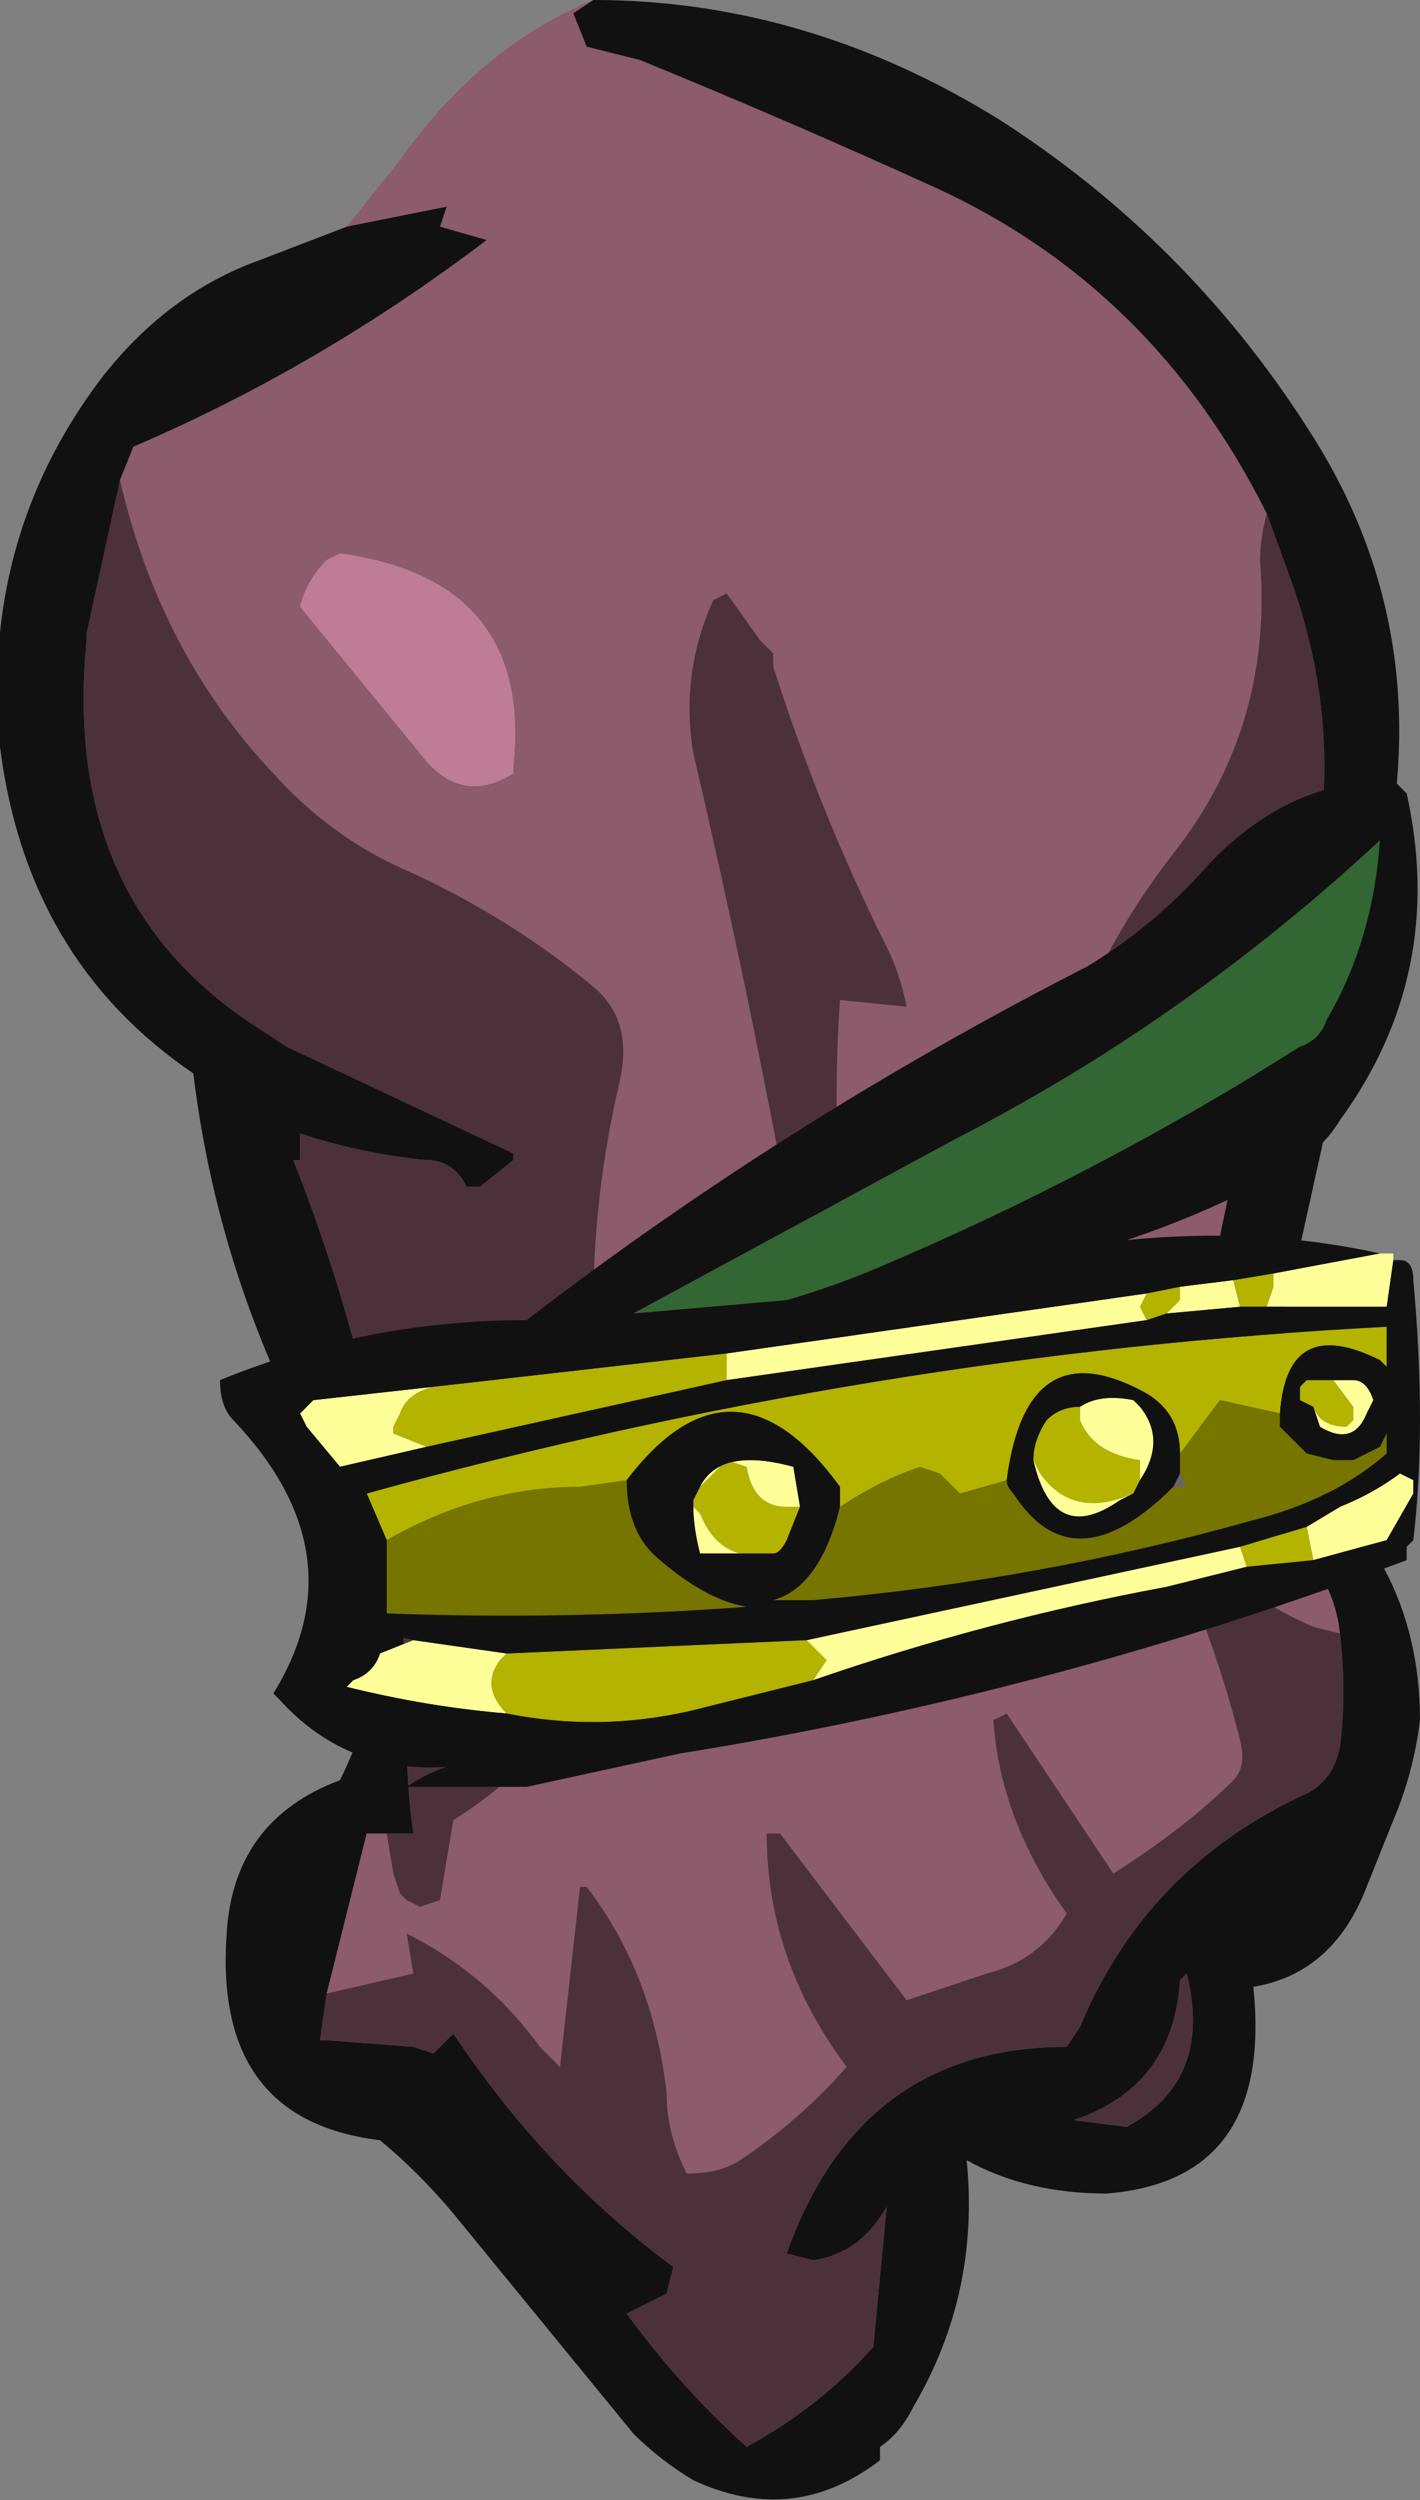 <?xml version="1.0" encoding="UTF-8" standalone="no"?>
<svg xmlns:ffdec="https://www.free-decompiler.com/flash" xmlns:xlink="http://www.w3.org/1999/xlink" ffdec:objectType="shape" height="18.75px" width="10.65px" xmlns="http://www.w3.org/2000/svg">
  <rect width="100%" height="100%" fill="#808080" stroke="none"/>
  <g transform="matrix(1.0, 0.0, 0.0, 1.0, 5.25, 16.75)">
    <path d="M4.25 -12.9 Q4.2 -12.7 4.2 -12.55 4.3 -11.3 3.55 -10.35 2.0 -8.35 2.9 -6.0 L3.05 -6.15 Q2.95 -7.9 4.25 -9.05 3.9 -7.6 3.65 -6.15 L4.4 -5.2 Q4.75 -4.95 4.8 -4.5 L4.6 -4.55 Q4.25 -4.7 3.95 -4.95 L3.65 -4.9 Q3.9 -4.3 4.05 -3.7 4.1 -3.5 4.0 -3.4 3.65 -3.05 3.1 -2.7 L2.3 -3.9 2.2 -3.85 Q2.25 -3.1 2.75 -2.4 2.55 -2.05 2.15 -1.95 L1.55 -1.75 0.6 -3.0 0.5 -3.0 Q0.5 -2.05 1.1 -1.25 0.75 -0.85 0.3 -0.55 0.15 -0.45 -0.1 -0.45 -0.25 -0.75 -0.25 -1.05 -0.35 -1.95 -0.85 -2.6 L-0.9 -2.6 -1.05 -1.25 -1.2 -1.4 Q-1.6 -1.95 -2.2 -2.25 L-2.15 -1.95 -2.8 -1.8 -2.5 -3.0 -2.35 -3.0 -2.3 -2.7 -2.25 -2.55 -2.2 -2.5 -2.1 -2.45 -1.95 -2.5 -1.85 -3.1 Q-1.05 -3.6 -0.7 -4.45 L-0.6 -5.25 Q-1.0 -6.95 -0.6 -8.65 -0.5 -9.1 -0.8 -9.35 -1.4 -9.85 -2.15 -10.2 -2.75 -10.45 -3.2 -10.95 -4.05 -11.85 -4.35 -13.15 L-4.25 -13.4 Q-2.85 -14.0 -1.6 -14.95 L-1.95 -15.05 -1.9 -15.2 -2.65 -15.05 -2.25 -15.55 Q-1.65 -16.4 -0.8 -16.75 L-0.95 -16.65 -0.85 -16.4 -0.45 -16.3 Q0.65 -15.85 1.75 -15.35 3.4 -14.6 4.25 -12.9 M0.55 -11.75 L0.55 -11.85 0.45 -11.95 0.2 -12.3 0.1 -12.25 Q-0.15 -11.7 -0.05 -11.1 0.5 -8.75 0.9 -6.35 L1.25 -6.4 Q0.95 -7.8 1.05 -9.25 L1.55 -9.2 Q1.5 -9.45 1.4 -9.65 0.9 -10.65 0.55 -11.75 M-2.7 -12.6 L-2.8 -12.55 Q-2.95 -12.4 -3.0 -12.2 L-2.1 -11.1 Q-1.8 -10.7 -1.4 -10.95 L-1.4 -11.0 Q-1.25 -12.4 -2.7 -12.6" fill="#8c5b6c" fill-rule="evenodd" stroke="none"/>
    <path d="M4.25 -9.05 Q2.95 -7.9 3.05 -6.15 L2.9 -6.0 Q2.0 -8.35 3.55 -10.35 4.3 -11.3 4.2 -12.55 4.2 -12.7 4.25 -12.9 L4.45 -12.35 Q5.0 -10.75 4.25 -9.2 L4.25 -9.05 M-4.35 -13.15 Q-4.05 -11.85 -3.2 -10.95 -2.75 -10.45 -2.15 -10.2 -1.4 -9.85 -0.8 -9.35 -0.5 -9.1 -0.6 -8.65 -1.0 -6.95 -0.6 -5.25 L-0.7 -4.45 Q-1.05 -3.6 -1.85 -3.1 L-1.95 -2.5 -2.1 -2.45 -2.2 -2.5 -2.25 -2.55 -2.3 -2.7 -2.35 -3.0 -2.15 -3.0 Q-2.2 -3.35 -2.2 -3.75 -2.2 -5.9 -3.05 -8.05 L-3.0 -8.05 -3.0 -8.25 Q-2.55 -8.1 -2.05 -8.05 -1.85 -8.05 -1.75 -7.85 L-1.65 -7.85 -1.4 -8.05 -1.4 -8.1 -3.1 -8.9 -3.25 -9.0 Q-4.8 -9.95 -4.6 -11.95 L-4.6 -12.0 -4.35 -13.15 M-2.8 -1.8 L-2.15 -1.95 -2.2 -2.25 Q-1.6 -1.95 -1.2 -1.4 L-1.05 -1.25 -0.9 -2.6 -0.85 -2.6 Q-0.35 -1.95 -0.25 -1.05 -0.25 -0.75 -0.1 -0.45 0.15 -0.45 0.3 -0.55 0.75 -0.85 1.1 -1.25 0.5 -2.05 0.5 -3.0 L0.6 -3.0 1.55 -1.75 2.15 -1.95 Q2.55 -2.05 2.75 -2.4 2.25 -3.1 2.2 -3.85 L2.3 -3.9 3.1 -2.7 Q3.65 -3.05 4.0 -3.4 4.1 -3.5 4.05 -3.7 3.9 -4.3 3.65 -4.9 L3.95 -4.95 Q4.25 -4.7 4.6 -4.55 L4.8 -4.5 Q4.85 -4.05 4.8 -3.65 4.75 -3.4 4.55 -3.3 3.35 -2.75 2.85 -1.55 L2.75 -1.4 Q1.2 -1.4 0.65 0.15 L0.85 0.2 Q1.2 0.15 1.4 -0.2 L1.3 0.85 Q0.9 1.3 0.35 1.6 -0.15 1.15 -0.55 0.6 L-0.25 0.45 -0.2 0.25 Q-1.15 -0.45 -1.85 -1.5 L-2.0 -1.35 -2.15 -1.4 -2.8 -1.45 -2.85 -1.45 -2.8 -1.8 M0.55 -11.75 Q0.9 -10.65 1.4 -9.65 1.5 -9.45 1.55 -9.2 L1.05 -9.25 Q0.95 -7.8 1.25 -6.4 L0.9 -6.35 Q0.5 -8.75 -0.05 -11.1 -0.15 -11.7 0.1 -12.25 L0.2 -12.3 0.45 -11.95 0.55 -11.85 0.55 -11.75 M3.6 -1.9 L3.65 -1.95 Q3.85 -1.15 3.2 -0.8 L2.8 -0.85 Q3.55 -1.1 3.6 -1.9" fill="#4d313a" fill-rule="evenodd" stroke="none"/>
    <path d="M-2.7 -12.6 Q-1.25 -12.4 -1.4 -11.0 L-1.4 -10.95 Q-1.8 -10.7 -2.1 -11.1 L-3.0 -12.2 Q-2.95 -12.4 -2.8 -12.55 L-2.7 -12.6" fill="#bf7c95" fill-rule="evenodd" stroke="none"/>
    <path d="M4.25 -12.9 Q3.4 -14.6 1.75 -15.35 0.65 -15.85 -0.45 -16.3 L-0.85 -16.4 -0.95 -16.65 -0.8 -16.75 Q0.8 -16.75 2.25 -15.85 3.65 -14.95 4.55 -13.55 5.5 -12.1 5.15 -10.35 L4.4 -6.95 4.35 -5.85 Q5.4 -5.1 5.4 -3.85 5.35 -3.45 5.2 -3.1 L5.0 -2.6 Q4.75 -1.95 4.15 -1.85 4.3 -0.4 3.05 -0.3 2.45 -0.3 2.0 -0.55 2.1 0.45 1.6 1.3 1.5 1.5 1.35 1.6 L1.35 1.7 Q0.7 2.2 -0.05 1.85 -0.3 1.7 -0.5 1.5 L-1.85 -0.15 Q-2.1 -0.45 -2.4 -0.7 -3.65 -0.85 -3.55 -2.25 -3.5 -3.1 -2.7 -3.4 -2.15 -4.5 -2.75 -5.6 -3.6 -7.05 -3.8 -8.7 -5.05 -9.55 -5.25 -11.15 -5.4 -12.7 -4.5 -13.9 -4.0 -14.55 -3.3 -14.8 L-2.65 -15.05 -1.9 -15.2 -1.95 -15.05 -1.6 -14.95 Q-2.85 -14.0 -4.25 -13.4 L-4.35 -13.15 -4.6 -12.0 -4.6 -11.95 Q-4.8 -9.95 -3.25 -9.0 L-3.1 -8.9 -1.4 -8.1 -1.4 -8.05 -1.65 -7.85 -1.75 -7.85 Q-1.85 -8.05 -2.05 -8.05 -2.55 -8.1 -3.0 -8.25 L-3.0 -8.05 -3.05 -8.05 Q-2.2 -5.9 -2.2 -3.75 -2.2 -3.35 -2.15 -3.0 L-2.35 -3.0 -2.5 -3.0 -2.8 -1.8 -2.85 -1.45 -2.8 -1.45 -2.15 -1.4 -2.0 -1.35 -1.85 -1.5 Q-1.15 -0.45 -0.2 0.25 L-0.25 0.45 -0.55 0.6 Q-0.15 1.15 0.35 1.6 0.9 1.3 1.3 0.85 L1.4 -0.2 Q1.2 0.15 0.85 0.2 L0.65 0.15 Q1.2 -1.4 2.75 -1.4 L2.85 -1.55 Q3.35 -2.75 4.55 -3.3 4.75 -3.4 4.8 -3.65 4.85 -4.05 4.8 -4.5 4.75 -4.95 4.4 -5.2 L3.65 -6.15 Q3.9 -7.6 4.25 -9.05 L4.25 -9.2 Q5.0 -10.75 4.45 -12.35 L4.25 -12.9 M3.6 -1.9 Q3.55 -1.1 2.8 -0.85 L3.2 -0.8 Q3.85 -1.15 3.65 -1.95 L3.6 -1.9" fill="#111111" fill-rule="evenodd" stroke="none"/>
    <path d="M3.55 -5.6 L3.6 -5.7 3.65 -5.6 3.55 -5.6" fill="#666666" fill-rule="evenodd" stroke="none"/>
    <path d="M-2.35 -5.2 Q-1.65 -5.6 -0.9 -5.6 L-0.55 -5.65 Q-0.55 -5.25 -0.3 -5.05 0.05 -4.75 0.35 -4.7 -1.0 -4.6 -2.35 -4.65 L-2.35 -5.2 M1.05 -5.45 Q1.35 -5.65 1.65 -5.75 L1.8 -5.7 1.95 -5.55 2.3 -5.65 Q2.3 -5.6 2.35 -5.55 2.8 -4.85 3.55 -5.6 L3.65 -5.6 3.6 -5.7 3.6 -5.85 3.9 -6.25 4.35 -6.15 4.35 -6.05 4.55 -5.85 4.75 -5.8 4.9 -5.8 5.1 -5.9 5.15 -6.0 5.15 -5.85 Q4.75 -5.5 4.15 -5.35 2.55 -4.9 0.85 -4.75 L0.55 -4.75 Q0.9 -4.85 1.05 -5.45" fill="#757500" fill-rule="evenodd" stroke="none"/>
    <path d="M4.25 -6.95 L4.05 -6.95 4.0 -7.15 4.3 -7.2 4.3 -7.1 4.25 -6.95 M3.5 -6.9 L3.35 -6.85 3.3 -6.95 3.35 -7.05 3.6 -7.1 3.6 -7.0 3.5 -6.9 M0.2 -6.4 L-2.05 -5.9 -2.3 -6.0 -2.3 -6.05 -2.25 -6.15 Q-2.2 -6.3 -2.0 -6.35 L0.2 -6.6 0.2 -6.4 M-2.35 -5.2 L-2.5 -5.55 Q1.3 -6.6 5.15 -6.8 L5.15 -6.5 5.1 -6.55 Q4.4 -6.9 4.35 -6.15 L3.9 -6.25 3.6 -5.85 Q3.6 -6.15 3.35 -6.3 2.45 -6.8 2.3 -5.65 L1.95 -5.55 1.8 -5.7 1.65 -5.75 Q1.35 -5.65 1.05 -5.45 L1.05 -5.6 Q0.25 -6.7 -0.55 -5.65 L-0.9 -5.6 Q-1.65 -5.6 -2.35 -5.2 M4.6 -6.2 L4.5 -6.25 Q4.5 -6.3 4.5 -6.35 L4.55 -6.4 4.75 -6.4 4.9 -6.2 4.9 -6.1 4.85 -6.05 Q4.65 -6.05 4.6 -6.2 M4.55 -5.3 L4.6 -5.05 4.1 -5.0 4.05 -5.15 4.55 -5.3 M0.85 -4.15 L0.05 -3.95 Q-0.7 -3.75 -1.45 -3.9 -1.65 -4.1 -1.5 -4.3 L-1.45 -4.35 0.8 -4.45 0.95 -4.3 0.85 -4.15 M2.85 -6.2 L2.85 -6.1 Q2.95 -5.85 3.3 -5.8 L3.3 -5.65 3.25 -5.55 Q2.8 -5.35 2.55 -5.7 L2.5 -5.8 Q2.5 -5.95 2.6 -6.1 2.7 -6.2 2.85 -6.2 M0.0 -5.6 L0.2 -5.8 0.35 -5.75 Q0.4 -5.45 0.65 -5.45 L0.75 -5.45 0.65 -5.2 Q0.6 -5.1 0.55 -5.1 L0.3 -5.1 Q0.1 -5.15 0.0 -5.4 L-0.05 -5.45 -0.05 -5.5 0.0 -5.6" fill="#b3b300" fill-rule="evenodd" stroke="none"/>
    <path d="M5.1 -7.35 L5.2 -7.35 5.2 -7.3 5.15 -6.95 4.25 -6.95 4.3 -7.1 4.3 -7.2 5.1 -7.35 M4.05 -6.95 L3.5 -6.9 3.6 -7.0 3.6 -7.1 4.0 -7.15 4.05 -6.95 M3.35 -6.85 L0.2 -6.4 0.2 -6.6 3.35 -7.05 3.3 -6.95 3.35 -6.85 M-2.05 -5.9 L-2.7 -5.75 -2.95 -6.05 -3.0 -6.15 -2.9 -6.25 -2.0 -6.35 Q-2.2 -6.3 -2.25 -6.15 L-2.3 -6.05 -2.3 -6.0 -2.05 -5.9 M4.75 -6.4 L4.9 -6.4 Q5.0 -6.4 5.05 -6.25 L5.0 -6.15 Q4.9 -5.9 4.65 -6.05 L4.6 -6.2 Q4.65 -6.05 4.85 -6.05 L4.9 -6.1 4.9 -6.2 4.75 -6.4 M4.55 -5.3 L4.8 -5.45 Q5.05 -5.55 5.25 -5.7 L5.35 -5.65 5.35 -5.55 5.15 -5.2 4.6 -5.05 4.55 -5.3 M4.1 -5.0 L3.5 -4.85 Q2.15 -4.6 0.85 -4.15 L0.95 -4.3 0.8 -4.45 4.05 -5.15 4.1 -5.0 M-1.45 -3.9 Q-2.05 -3.95 -2.65 -4.1 L-2.6 -4.15 Q-2.45 -4.2 -2.4 -4.35 L-2.15 -4.45 -1.45 -4.35 -1.5 -4.3 Q-1.65 -4.1 -1.45 -3.9 M3.3 -5.65 L3.3 -5.8 Q2.95 -5.85 2.85 -6.1 L2.85 -6.2 Q3.0 -6.3 3.25 -6.25 L3.3 -6.2 Q3.5 -5.95 3.3 -5.65 M2.5 -5.8 L2.55 -5.7 Q2.8 -5.35 3.25 -5.55 L3.15 -5.5 Q2.65 -5.15 2.5 -5.8 M0.0 -5.6 Q0.15 -5.9 0.7 -5.75 L0.75 -5.45 0.65 -5.45 Q0.4 -5.45 0.35 -5.75 L0.2 -5.8 0.0 -5.6 M0.3 -5.1 L0.0 -5.1 Q-0.05 -5.3 -0.05 -5.45 L0.0 -5.4 Q0.1 -5.15 0.3 -5.1" fill="#ffff99" fill-rule="evenodd" stroke="none"/>
    <path d="M4.7 -9.1 Q4.65 -8.95 4.5 -8.9 3.0 -7.95 1.35 -7.25 1.0 -7.1 0.65 -7.0 L-0.5 -6.9 1.9 -8.2 Q3.65 -9.1 5.1 -10.45 5.05 -9.7 4.7 -9.1" fill="#326632" fill-rule="evenodd" stroke="none"/>
    <path d="M5.2 -7.3 L5.25 -7.3 Q5.35 -7.3 5.35 -7.15 5.45 -6.05 5.35 -5.2 L5.3 -5.15 5.3 -5.05 Q2.65 -4.05 -0.15 -3.6 L-1.3 -3.35 -2.2 -3.35 Q-2.05 -3.45 -1.9 -3.5 -2.65 -3.45 -3.15 -4.0 L-3.2 -4.05 Q-2.55 -5.1 -3.5 -6.1 -3.6 -6.2 -3.6 -6.4 -2.5 -6.85 -1.3 -6.85 0.65 -8.35 2.9 -9.5 3.4 -9.8 3.8 -10.25 4.4 -10.9 5.2 -10.9 L5.3 -10.8 Q5.6 -9.45 4.8 -8.35 4.65 -8.1 4.35 -7.95 3.8 -7.65 3.2 -7.45 4.2 -7.55 5.1 -7.35 L4.3 -7.2 4.0 -7.15 3.6 -7.1 3.35 -7.05 0.2 -6.6 -2.0 -6.35 -2.9 -6.25 -3.0 -6.15 -2.95 -6.05 -2.7 -5.75 -2.05 -5.9 0.2 -6.4 3.35 -6.85 3.5 -6.9 4.05 -6.95 4.25 -6.95 5.15 -6.95 5.2 -7.3 M4.7 -9.1 Q5.05 -9.7 5.1 -10.45 3.65 -9.1 1.9 -8.2 L-0.5 -6.9 0.65 -7.0 Q1.0 -7.1 1.35 -7.25 3.0 -7.95 4.5 -8.9 4.65 -8.95 4.7 -9.1 M4.35 -6.15 Q4.4 -6.9 5.1 -6.55 L5.15 -6.5 5.15 -6.8 Q1.3 -6.6 -2.5 -5.55 L-2.35 -5.2 -2.35 -4.65 Q-1.0 -4.6 0.35 -4.7 0.05 -4.75 -0.3 -5.05 -0.55 -5.25 -0.55 -5.65 0.25 -6.7 1.05 -5.6 L1.05 -5.45 Q0.9 -4.85 0.55 -4.75 L0.85 -4.75 Q2.55 -4.9 4.15 -5.35 4.75 -5.5 5.15 -5.85 L5.15 -6.0 5.1 -5.9 4.9 -5.8 4.75 -5.8 4.55 -5.85 4.35 -6.05 4.35 -6.15 M2.3 -5.65 Q2.45 -6.8 3.35 -6.3 3.6 -6.15 3.6 -5.85 L3.6 -5.7 3.55 -5.6 Q2.8 -4.85 2.35 -5.55 2.3 -5.6 2.3 -5.65 M4.75 -6.4 L4.55 -6.4 4.5 -6.35 Q4.5 -6.3 4.5 -6.25 L4.6 -6.2 4.65 -6.05 Q4.9 -5.9 5.0 -6.15 L5.05 -6.25 Q5.0 -6.4 4.9 -6.4 L4.75 -6.4 M4.6 -5.05 L5.15 -5.2 5.35 -5.55 5.35 -5.65 5.25 -5.7 Q5.05 -5.55 4.8 -5.45 L4.55 -5.3 4.05 -5.15 0.8 -4.45 -1.45 -4.35 -2.15 -4.45 -2.35 -4.5 -2.4 -4.35 Q-2.45 -4.2 -2.6 -4.15 L-2.65 -4.1 Q-2.05 -3.95 -1.45 -3.9 -0.7 -3.75 0.05 -3.95 L0.85 -4.15 Q2.15 -4.6 3.5 -4.85 L4.1 -5.0 4.6 -5.05 M2.85 -6.2 Q2.7 -6.2 2.6 -6.1 2.5 -5.95 2.5 -5.8 2.65 -5.15 3.15 -5.5 L3.25 -5.55 3.3 -5.65 Q3.5 -5.95 3.3 -6.2 L3.25 -6.25 Q3.0 -6.3 2.85 -6.2 M0.75 -5.45 L0.7 -5.75 Q0.15 -5.9 0.0 -5.6 L-0.05 -5.5 -0.05 -5.45 Q-0.05 -5.3 0.0 -5.1 L0.3 -5.1 0.55 -5.1 Q0.6 -5.1 0.65 -5.2 L0.75 -5.45" fill="#111111" fill-rule="evenodd" stroke="none"/>
  </g>
</svg>
